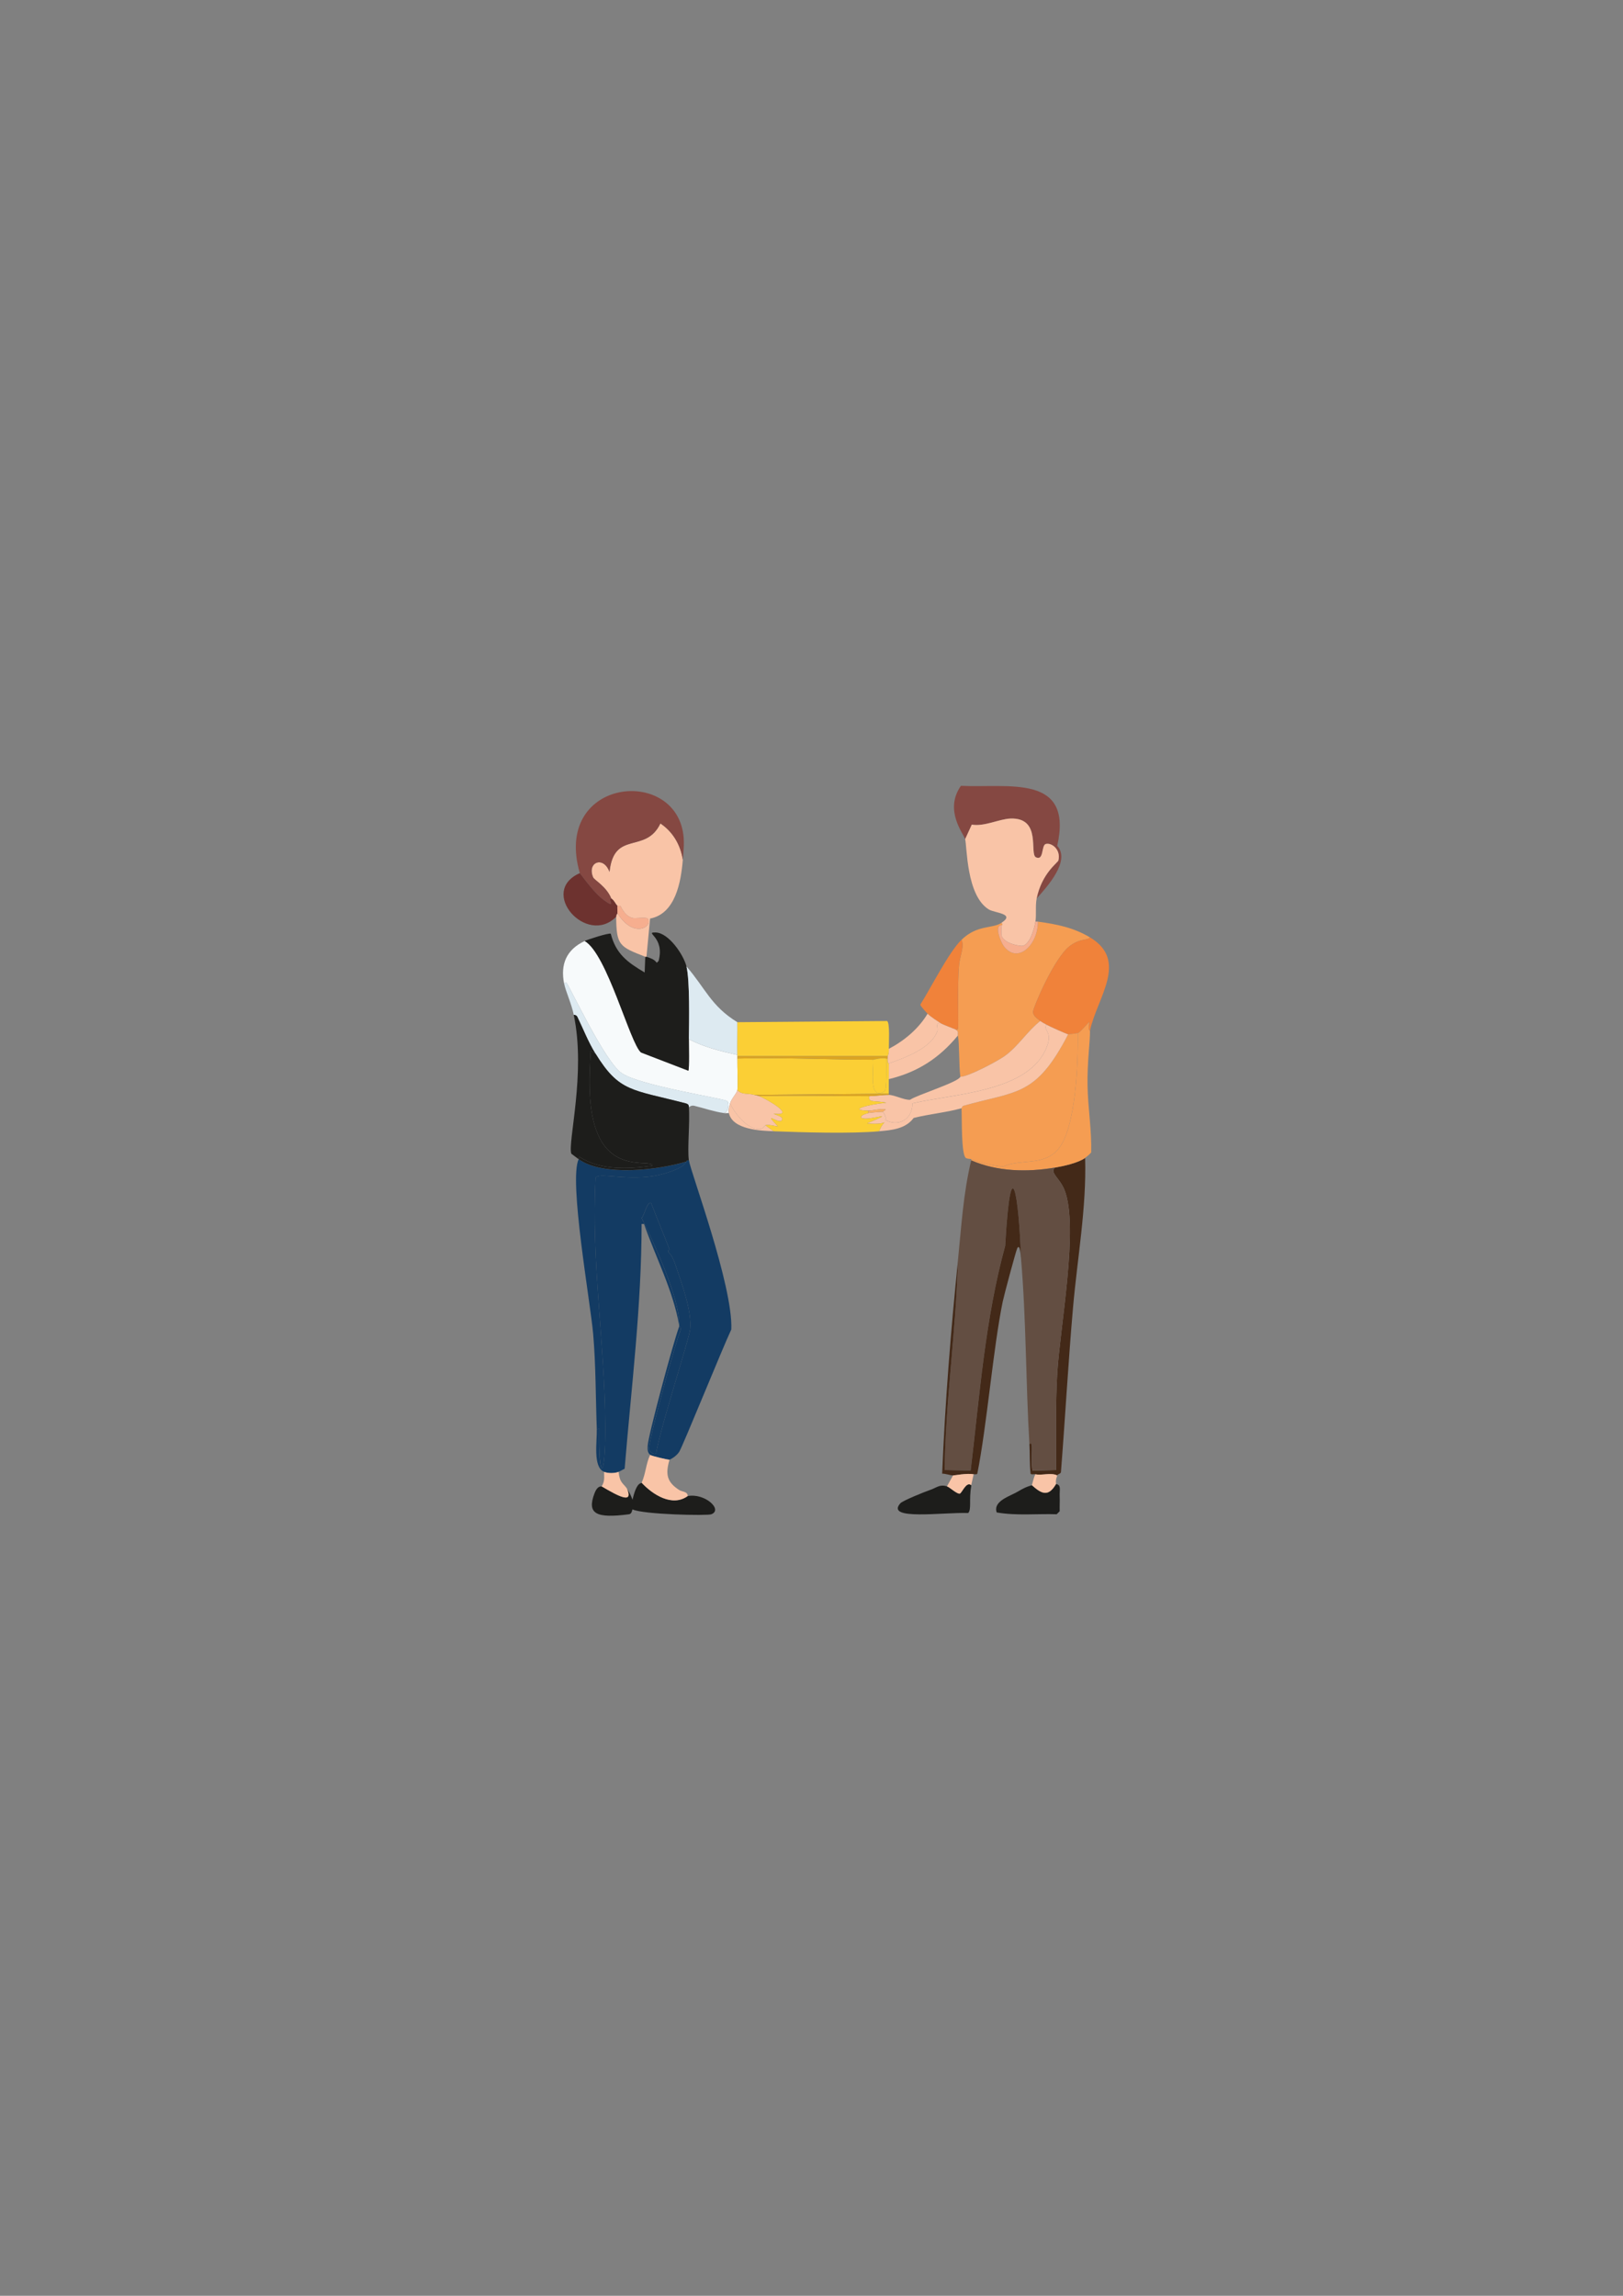 <?xml version="1.0" encoding="UTF-8"?>
<svg xmlns="http://www.w3.org/2000/svg" version="1.1" viewBox="0 0 595.28 841.89"><rect x="0" y="0" width="595.28" height="841.89" fill="#808080" stroke="none"/>
  <defs>
    <style>
      .cls-1 {
        fill: #f9c4a7;
      }

      .cls-2 {
        fill: #ddeaf1;
      }

      .cls-3 {
        fill: #f8b067;
      }

      .cls-4 {
        fill: #f59d52;
      }

      .cls-5 {
        fill: #1d1d1b;
      }

      .cls-6 {
        fill: #432918;
      }

      .cls-7 {
        fill: #133b63;
      }

      .cls-8 {
        fill: #fbcf35;
      }

      .cls-9 {
        fill: #dba423;
      }

      .cls-10 {
        fill: #854842;
      }

      .cls-11 {
        fill: #f7fafb;
      }

      .cls-12 {
        fill: #f6ae8f;
      }

      .cls-13 {
        fill: #634e42;
      }

      .cls-14 {
        fill: #6d322f;
      }

      .cls-15 {
        display: none;
      }

      .cls-16 {
        fill: #f0823a;
      }
    </style>
  </defs>
  <!-- Generator: Adobe Illustrator 28.7.1, SVG Export Plug-In . SVG Version: 1.2.0 Build 142)  -->
  <g>
    <g id="Lag_1">
      <g id="Generativt_objekt">
        <g id="Background" class="cls-15">
          <rect class="cls-11" x="98.89" y="164.62" width="398.22" height="512"/>
          <polygon class="cls-11" points="465.56 187.74 465.56 653.96 130.89 653.51 130.89 187.74 465.56 187.74"/>
          <polygon class="cls-2" points="465.56 653.96 130.67 654.4 130.89 653.51 465.56 653.96"/>
          <path class="cls-2" d="M465.56,187.74H130.89h334.67Z"/>
          <path class="cls-2" d="M341.11,546.4c-1.85.62-10.02,3.91-10.89,4.89-5.68,6.42,15.89,3.2,24.89,3.56,1.28-1.36.23-4.92,1.11-9.78,4.98,1.19,13.44-.22,17.33,1.78-2.95,1.81-9.41,3.49-8,7.78,7.22,1.26,14.66.43,22,.67l1.11-1.11c-.05-1.85.07-3.71,0-5.56,45.25,3.4,52.02,9.9,1.56,14.67-44.53,4.21-157.61,4.61-200.44-1.78-46.59-6.95,4.86-12.51,28.22-13.78-2.8,7.43.71,9.12,12.67,7.56,1.21-.16,1.13-1.71,1.33-1.78,4.02,1.87,27.35,2.35,28.89,1.78,4.37-1.64-2.34-7.87-8.67-6.67.03-1.72-2.06-1.55-3.11-2.22-.04-.27.57-.88.67-.89,10.79-.63,84.28-1.09,90.67,0,.13.02.7.62.67.89Z"/>
          <path class="cls-11" d="M265.56,408.18c.57.08,1.2-.05,1.78,0,1.35,6.16,11.91,6.5,16.44,6.67,10.91.4,28.16.94,38.67,0,4.6-.41,9.7-.83,12.67-4.89,5.62-1.4,12.05-2.01,17.56-3.56.2,3.11-.19,16.77,1.56,18.22.6.4,1.75.33,2,.44v.44c-2.92,12.04-3.64,24.57-4.89,36.89-2.62,25.92-4.71,51.96-5.78,78,1.26,0,2.84.59,4,.67l-2.22,4c-2.71-.85-3.82.53-6.22,1.33.03-.27-.54-.87-.67-.89-6.38-1.09-79.88-.63-90.67,0-.1,0-.71.62-.67.89-4.64-2.98-5.06-5.91-3.56-11.11.23-.03,2.49-1.21,3.56-2.89,1.31-2.06,15.82-37.91,19.11-44.89.67-16.01-15.03-58.06-15.56-62-.6-4.45.44-14.04,0-19.56.21.05.78-.74,2-.44,3.61.89,7.18,2.15,10.89,2.67Z"/>
          <path class="cls-11" d="M374.44,461.07c1.96,22.69,1.76,45.7,3.11,68.44.21,3.61.04,7.28.44,10.89.28.47,1.3.09,1.78.22-.58.83-1.19,3.84-1.33,4-.18.2-1.76.3-4.89,2.22-3.9-2-12.35-.59-17.33-1.78.03-.14-.03-.3,0-.44.28-1.33.61-2.65.89-4,.01-.07,1.25.19,1.33-.22,3.5-17.36,5.84-46.26,9.33-63.11.44-2.11,4.85-18.66,5.33-19.56.97-1.8,1.25,2.4,1.33,3.33Z"/>
          <path class="cls-11" d="M249.11,485.96c0,.15,0,.3,0,.44-2.54,7.02-11.48,40.5-11.56,43.78-.03,1.31-.16,2.34.89,3.33-1.55,3.31-1.59,6.85-3.11,10.22-.15.34-1.82-.49-3.33,6.22-.55-1.46-1.14-2.69-2-4-1.39-2.12-2.68-1.99-3.11-6.22.76-.3,1.47-.79,2.22-1.11,2.46-29.91,6.22-59.68,6.22-89.78h.89c4.33,12.35,10.55,24.09,12.89,37.11Z"/>
          <path class="cls-11" d="M352.22,394.85c-.61,1.96-15.77,6.62-18.44,8.44-2.08.19-5.65-1.75-7.78-1.78v-.44c0-1.77.01-3.56,0-5.33,10.5-2.53,18.5-7.68,25.33-16,.57,2.79.35,10.94.89,15.11Z"/>
        </g>
        <g>
          <g>
            <path class="cls-7" d="M252.67,425.51c.53,3.94,16.22,45.99,15.56,62-3.29,6.98-17.8,42.83-19.11,44.89-1.07,1.68-3.33,2.86-3.56,2.89-.49.06-6.67-1.36-7.11-1.78-1.05-.99-.92-2.02-.89-3.33.08-3.28,9.02-36.76,11.56-43.78,0,.08.67-.24.44,1.56-2.07,5.01-12.01,41.35-11.56,43.56.12.58,1.84,2.33,2.67,1.33,1.55-9.54,12.04-41.52,12.44-45.33.72-6.77-3.1-16.87-5.33-23.56-1.36-4.08-2.57-4.63-2.67-4.89-.19-.51.46-.84.44-.89-2.13-5.65-4.54-11.23-6.67-16.89-1.56-1.09-2.56,4.69-3.56,5.33,4.73,9.66,14.01,29.52,13.78,39.33-2.34-13.02-8.56-24.76-12.89-37.11h-.89c0,30.1-3.76,59.87-6.22,89.78-.76.32-1.47.81-2.22,1.11-1.47.59-3.92.58-5.33,0-4.2-1.72-2.51-11.36-2.67-15.56l.89-.22c-.31,19.78,2.31,19.21,2.22-.89-.13-30.43-5.21-60.67-3.56-91.11.85-2.13,10.48.92,21.11-.67,2.89-.43,10.97-2.49,12.22-5.33.05-.01-.16-.61.89-.44Z"/>
            <path class="cls-11" d="M252.67,381.07c5.52,2.96,11.68,4.41,17.78,5.78,0,.15,0,.3,0,.44,0,.29,0,.59,0,.89-.05,3.22.3,10.04,0,11.56-.25,1.25-2.17,3.11-2.67,4.89-.3,1.1-.7,2.41-.44,3.56-.58-.05-1.21.08-1.78,0,1.75-.41,1.98-3.92,1.11-4.44-1.72-1.03-31.88-5.59-38.67-10.22-6.18-4.22-18.82-31.33-20.22-33.11-.37-.47-.36.2-.89.22-1.37-7.03.82-12.39,7.56-15.56,8.27,4.71,16.64,37.61,20.67,40.89l17.33,6.67c.45-.36.2-10.02.22-11.56Z"/>
            <path class="cls-5" d="M251.78,354.4c1.28,5.16.97,20.35.89,26.67-.02,1.54.23,11.19-.22,11.56l-17.33-6.67c-4.02-3.28-12.4-36.18-20.67-40.89,1.33-.62,8.76-3.01,9.56-2.67,1.91,7.46,6.19,10.52,12.44,14.22l.22-5.78c.13.05.31-.05.44,0,1.46.54,2.8.87,3.78,2.22l.67-.67c2.41-8.94-5.49-10.51-1.11-10.44,4.79.07,10.28,8.2,11.33,12.44Z"/>
            <path class="cls-1" d="M250.44,315.29c-.66,8.08-2.66,19.77-12,21.56l-1.33,14c-.13-.05-.32.05-.44,0-9.42-3.68-10.6-4.09-10.67-14.67,0-.93.41-.96.44-1.33,5.94,9.6,13.2,4.95,11.11,2-.44-.61-4.55.04-5.56-.22-3.01-.78-4.22-4.23-4.44-4.44-.14-.13-1,.11-1.11,0-.79-.82-1.21-2.06-2.22-2.67-1.84-4.51-6.22-6.74-6.67-7.78-2.39-5.54,3.81-8.08,6-2,1.65-15.56,13.21-6.36,18.67-17.78,4.59,3.07,7.4,7.89,8.22,13.33Z"/>
            <path class="cls-10" d="M250.44,315.29c-.82-5.44-3.63-10.26-8.22-13.33-5.45,11.41-17.01,2.22-18.67,17.78-2.19-6.08-8.39-3.54-6,2,.45,1.04,4.83,3.27,6.67,7.78-1.68-.06,2.31,4.23-2.89.44-2.88-2.09-6.46-6.87-8.67-9.78-9.83-34.03,33.23-39.26,37.78-15.33.69,3.62.29,6.83,0,10.44Z"/>
            <path class="cls-7" d="M251.78,425.96c-1.26,2.84-9.34,4.9-12.22,5.33-10.63,1.59-20.26-1.46-21.11.67-1.66,30.44,3.43,60.68,3.56,91.11.08,20.1-2.53,20.67-2.22.89l-.89.22c-.44-11.59-.34-23.34-1.33-34.89-1.01-11.8-9.02-56.39-5.33-64.22,9.02,6.49,29.32,3.99,39.56.89Z"/>
            <path class="cls-5" d="M218.44,386.4l-1.78-1.11c-.54,10.17-1.4,24.39,4,33.33,6.53,10.82,18.71,6.5,18.67,8.89-8.92,1.16-19.08,1.78-26.89-3.33l-.22.89c-.9-.64-1.77-1.34-2.67-2-1.41-4.08,5.43-29.53.89-50.89.53-.12,1.11.21,1.33.67,2.23,4.6,3.96,9.17,6.67,13.56Z"/>
            <path class="cls-2" d="M270.44,374.85c.05,3.99-.07,8.01,0,12-6.09-1.37-12.25-2.82-17.78-5.78.08-6.31.39-21.51-.89-26.67,6.83,7.79,8.97,14.54,18.67,20.44Z"/>
            <path class="cls-5" d="M235.33,543.74c4.05,4.37,11.21,8.98,16.89,4.89,6.33-1.2,13.04,5.02,8.67,6.67-1.54.58-24.87.1-28.89-1.78-.2.07-.12,1.62-1.33,1.78-11.95,1.57-15.46-.12-12.67-7.56,1.22-3.24,2.56-2.49,2.67-2.67,6.36,3.75,11.67,6.51,9.33.89.86,1.31,1.45,2.54,2,4,1.52-6.71,3.18-5.89,3.33-6.22Z"/>
            <path class="cls-2" d="M265.56,408.18c-3.71-.52-7.27-1.78-10.89-2.67-1.22-.3-1.79.5-2,.44-.08-.02.27-.97-1.11-1.33-19.91-5.18-24.39-4.08-33.11-18.22-2.71-4.39-4.44-8.96-6.67-13.56-.22-.46-.8-.78-1.33-.67-.94-4.43-2.98-8.59-3.56-11.56.53-.03.52-.69.89-.22,1.4,1.78,14.04,28.89,20.22,33.11,6.78,4.63,36.95,9.19,38.67,10.22.87.53.64,4.03-1.11,4.44Z"/>
            <path class="cls-14" d="M224.22,329.51c1.01.61,1.43,1.85,2.22,2.67-.05.88.07,1.79,0,2.67-.03.38-.45.41-.44,1.33-10.76,10.97-28.74-9.22-13.33-16,2.2,2.91,5.79,7.68,8.67,9.78,5.2,3.79,1.21-.5,2.89-.44Z"/>
            <path class="cls-1" d="M226.89,539.74c.43,4.24,1.73,4.11,3.11,6.22,2.34,5.62-2.97,2.86-9.33-.89,1.19-1.9.9-3.23.89-5.33,1.41.58,3.86.59,5.33,0Z"/>
            <path class="cls-1" d="M245.56,535.29c-1.5,5.2-1.09,8.13,3.56,11.11,1.05.68,3.14.5,3.11,2.22-5.68,4.09-12.83-.52-16.89-4.89,1.52-3.37,1.56-6.91,3.11-10.22.44.42,6.62,1.84,7.11,1.78Z"/>
            <path class="cls-5" d="M218.44,386.4c8.72,14.14,13.2,13.04,33.11,18.22,1.38.36,1.03,1.31,1.11,1.33.44,5.51-.6,15.1,0,19.56-1.04-.17-.84.43-.89.44-10.24,3.1-30.53,5.6-39.56-.89l.22-.89c7.81,5.11,17.97,4.49,26.89,3.33.05-2.39-12.13,1.93-18.67-8.89-5.4-8.94-4.54-23.16-4-33.33l1.78,1.11Z"/>
            <path class="cls-7" d="M249.11,486.4c0-.15,0-.3,0-.44.24-9.81-9.05-29.68-13.78-39.33,1-.64,1.99-6.42,3.56-5.33,2.12,5.66,4.53,11.24,6.67,16.89.02.05-.64.37-.44.89.1.26,1.31.81,2.67,4.89,2.23,6.69,6.06,16.78,5.33,23.56-.41,3.82-10.89,35.79-12.44,45.33-.83,1-2.55-.76-2.67-1.33-.45-2.21,9.48-38.54,11.56-43.56.22-1.8-.45-1.47-.44-1.56Z"/>
            <path class="cls-1" d="M276.67,401.51c.49.15,1.32.27,1.78.44,2.7,1.05,13.99,7.5,5.33,6.44-.09.18,3.08.96,3.11,1.78.11,3.41-7.97-3.84-1.56,2.89-1.79-.2-2.78-.7-4.67-.44-.1.01-.62,1.16-1.56,1.33-4.55.83-9.63-5.53-11.33-9.33.5-1.78,2.42-3.64,2.67-4.89,1.63,1.86,3.82,1.06,6.22,1.78Z"/>
            <path class="cls-1" d="M280.67,412.62l3.11,2.22c-4.54-.17-15.09-.5-16.44-6.67-.25-1.14.14-2.46.44-3.56,1.7,3.8,6.78,10.16,11.33,9.33.94-.17,1.45-1.32,1.56-1.33Z"/>
            <path class="cls-12" d="M226.44,334.85c.07-.88-.05-1.79,0-2.67.11.11.98-.13,1.11,0,.23.22,1.44,3.67,4.44,4.44,1,.26,5.12-.39,5.56.22,2.09,2.95-5.17,7.6-11.11-2Z"/>
          </g>
          <g>
            <path class="cls-4" d="M399.78,343.74c-.77,1.26-3.3.14-7.33,3.11-5.74,4.22-13.6,22.82-13.56,24.22.05,1.57,1.63,2.48,2.67,3.33-4.82,3.77-8.08,9.3-13.11,12.89-2.62,1.88-13.52,7.65-16.22,7.56-.54-4.17-.32-12.32-.89-15.11-.19-.93.49-1.33-.89-2.22.29,0,.77.13.89-.22.39-1.11-.32-15.22.44-23.56.27-2.99,2.01-6.74.89-9.11,5.84-5.64,11.16-3.94,14.67-6.22.77,1.08,0,.84,0,.89-2.86.03-.19,6.41.89,7.78,5.21,6.61,12.57-.83,12.44-9.11,6.9.94,13.13,2.18,19.11,5.78Z"/>
            <path class="cls-16" d="M399.78,377.96c0-.16-.8.17-.22-3.11-.28-.06-3.19,3.62-4.22,4-.17.06-3.38.46-3.56.44-.44-.04-7.06-3.01-8-3.56-.75-.44-1.54-.77-2.22-1.33-1.04-.85-2.62-1.76-2.67-3.33-.04-1.4,7.82-20,13.56-24.22,4.03-2.97,6.56-1.85,7.33-3.11,14.32,8.61,2.56,22.13,0,34.22Z"/>
            <path class="cls-10" d="M380.22,329.51c1.91-9.33,7.8-13.15,8-14,.96-4.12-2.69-6.62-4.67-6-1.64.52-.62,6.25-3.56,4.89-2.58-1.2,2.23-14.61-9.33-14.22-4.15.14-9.69,3.04-14.22,2.22l-2.44,5.33c-.51-1.87-7.86-10.59-1.56-19.56,17.53.87,41.27-4.55,35.33,22,4.94,5.45-3.56,14.86-7.56,19.33Z"/>
            <path class="cls-6" d="M387.78,541.07c-2.29-1.17-5.88.13-8-.44-.47-.13-1.5.25-1.78-.22-.41-3.61-.23-7.28-.44-10.89,1.83-1.46.3,4.96,1.11,9.78l8.67-.22c.09-11.84-.26-23.73.44-35.56.99-16.69,7.99-53.6,2.67-67.11-1.77-4.5-5.48-6.23-3.56-8.22,3.08-.52,8.69-1.75,11.11-3.56.54,18.35-2.85,36.64-4.44,54.89-1.76,20.11-2.86,40.31-4.44,60.44-.49.74-1.13.5-1.33,1.11Z"/>
            <path class="cls-4" d="M399.78,377.96c.09,4.03-1.05,11.2-.89,20.22.14,8.11,1.56,16.29,1.33,24.44-.68.76-1.4,1.39-2.22,2-2.42,1.8-8.03,3.04-11.11,3.56-10.14,1.7-21.05,1.5-30.67-2.67v-.44c2.38,1.05,9.23,2.77,11.78,2.67,6.9-2.9,14.94-.03,20.22-6.44,6.47-7.85,7.23-32.05,7.11-42.44,1.03-.38,3.94-4.06,4.22-4-.58,3.28.22,2.96.22,3.11Z"/>
            <path class="cls-16" d="M350.44,377.51c-1.26-.53-4.83-1.89-5.33-2.22-1.47-.98-3.69-2.34-4.89-3.56-.55-.56-2.66-2.8-2.67-3.33,3.93-6.21,10.46-19.27,15.11-23.78,1.12,2.37-.61,6.12-.89,9.11-.77,8.33-.06,22.44-.44,23.56-.12.35-.6.22-.89.22Z"/>
            <path class="cls-5" d="M388.67,548.62c.07,1.84-.05,3.71,0,5.56l-1.11,1.11c-7.34-.23-14.78.6-22-.67-1.41-4.29,5.05-5.97,8-7.78,3.13-1.92,4.71-2.02,4.89-2.22,3.69,3.33,6.1,4.34,8.89-.44,1.99.48,1.23,1.93,1.33,4.44Z"/>
            <path class="cls-1" d="M387.78,541.07c-.38,1.12-.63,1.87-.44,3.11-2.79,4.78-5.2,3.77-8.89.44.14-.16.75-3.17,1.33-4,2.12.57,5.71-.73,8,.44Z"/>
            <path class="cls-5" d="M356.22,544.62c-.03.14.03.3,0,.44-.88,4.86.17,8.42-1.11,9.78-9-.35-30.57,2.86-24.89-3.56.86-.98,9.04-4.27,10.89-4.89,2.41-.81,3.51-2.18,6.22-1.33.95.3,3.66,2.86,4.67,2.67.83-.16,2.37-4.62,4.22-3.11Z"/>
            <path class="cls-4" d="M395.33,378.85c.12,10.39-.65,34.59-7.11,42.44-5.28,6.41-13.32,3.54-20.22,6.44-2.55.1-9.4-1.61-11.78-2.67-.25-.11-1.4-.04-2-.44-1.74-1.45-1.36-15.11-1.56-18.22.05-.02.25-.77.67-.89,19.71-5.55,26.6-3.31,38.44-26.22.18.02,3.39-.38,3.56-.44Z"/>
            <path class="cls-13" d="M386.89,428.18c-1.93,2,1.78,3.73,3.56,8.22,5.32,13.51-1.67,50.42-2.67,67.11-.7,11.83-.35,23.71-.44,35.56l-8.67.22c-.82-4.81.72-11.24-1.11-9.78-1.35-22.74-1.15-45.75-3.11-68.44-.76-22.39-3.67-41.46-5.78-4.22-7.36,26.86-9.36,54.85-12.67,82.44l-9.56-.22c.38-25.62,4.2-51.2,4.89-76.67,1.25-12.32,1.97-24.85,4.89-36.89,9.62,4.17,20.53,4.37,30.67,2.67Z"/>
            <path class="cls-6" d="M374.44,461.07c-.08-.93-.37-5.14-1.33-3.33-.48.89-4.9,17.44-5.33,19.56-3.49,16.85-5.84,45.76-9.33,63.11-.08.41-1.32.16-1.33.22-2.51-.45-7.18.47-7.56.44-1.16-.08-2.74-.67-4-.67,1.06-26.04,3.16-52.08,5.78-78-.69,25.46-4.5,51.04-4.89,76.67l9.56.22c3.3-27.6,5.31-55.58,12.67-82.44,2.11-37.24,5.01-18.16,5.78,4.22Z"/>
            <path class="cls-1" d="M357.11,540.62c-.28,1.35-.61,2.67-.89,4-1.85-1.51-3.39,2.95-4.22,3.11-1.01.19-3.71-2.37-4.67-2.67l2.22-4c.38.03,5.04-.89,7.56-.44Z"/>
            <g>
              <path class="cls-1" d="M380.22,329.51c-.52,2.52-.06,6.08-.44,8.44-.37,2.26-1.92,8.3-4.67,8.89-.87.19-6.88-.76-7.78-3.78-.13-.43-.05-2.87,0-3.78,0-.04.77.19,0-.89,5.2-3.38-2.51-3.56-4.67-4.89-8.28-5.1-7.95-23.13-8.67-25.78l2.44-5.33c4.53.82,10.07-2.08,14.22-2.22,11.57-.39,6.75,13.02,9.33,14.22,2.93,1.36,1.92-4.37,3.56-4.89,1.98-.62,5.62,1.88,4.67,6-.2.85-6.09,4.67-8,14Z"/>
              <path class="cls-1" d="M345.11,375.29c-2.29-.43-.92,1.71-1.33,2.89-2.16,6.2-12.11,9.85-17.78,11.78,0-.09-.44.49-.44-1.78,0-.29,0-.6,0-.89,0-.14.49-.48.44-2.67,5.64-2.96,10.9-7.33,14.22-12.89,1.2,1.22,3.42,2.58,4.89,3.56Z"/>
              <path class="cls-12" d="M380.67,337.96c.13,8.29-7.23,15.73-12.44,9.11-1.08-1.37-3.75-7.75-.89-7.78-.05.91-.13,3.35,0,3.78.9,3.02,6.9,3.97,7.78,3.78,2.75-.59,4.3-6.63,4.67-8.89h.89Z"/>
              <path class="cls-1" d="M381.56,374.4c.69.56,1.47.9,2.22,1.33-1.36,2.55,3.01,2.38-.44,9.56-7.4,15.35-34.29,15.86-48.67,19.33,0,6.3-5.62,8.62-10,6,.67-.58-.58-2.77-.89-2.89l1.11-.89c-2.37-.37-4.73.47-6.44.44-7.9-.14.27-2.36,6.67-2.89-4.18-.95-6.98.17-6.22-2.44,2.36,0,4.87-.48,7.11-.44,2.13.03,5.7,1.96,7.78,1.78,2.67-1.82,17.84-6.48,18.44-8.44,2.71.1,13.6-5.68,16.22-7.56,5.03-3.59,8.29-9.12,13.11-12.89Z"/>
              <path class="cls-1" d="M345.11,375.29c.5.34,4.07,1.69,5.33,2.22,1.38.89.7,1.29.89,2.22-6.83,8.32-14.83,13.47-25.33,16-.01-1.92,0-3.86,0-5.78,5.67-1.93,15.62-5.58,17.78-11.78.41-1.18-.96-3.32,1.33-2.89Z"/>
              <path class="cls-1" d="M391.78,379.29c-11.85,22.91-18.73,20.67-38.44,26.22-.42.12-.61.87-.67.89-5.5,1.54-11.93,2.15-17.56,3.56-2.97,4.05-8.06,4.48-12.67,4.89,2.17-5.7,4.59-1.99-4.44-2.89,12.27-5.23.49-.69-2-2-.82-.85,1.62-1.55,2.44-1.78.44-.12,5.08-.54,5.33-.44.31.11,1.56,2.31.89,2.89,4.38,2.62,10,.3,10-6,14.38-3.47,41.27-3.98,48.67-19.33,3.45-7.17-.91-7,.44-9.56.94.55,7.56,3.51,8,3.56Z"/>
              <path class="cls-3" d="M323.78,407.74c-.25-.09-4.89.32-5.33.44v-.89c1.71.03,4.07-.82,6.44-.44l-1.11.89Z"/>
            </g>
          </g>
          <g>
            <path class="cls-8" d="M326,384.62c.05,2.18-.45,2.53-.44,2.67h-55.11c0-.15,0-.3,0-.44-.07-3.99.05-8.01,0-12l54.89-.44c1.14.51.63,8.41.67,10.22Z"/>
            <path class="cls-8" d="M320.22,388.62c.37,3.12-1.95,15.2,4.22,11.56.92-.54.56-10.46.67-12h.44c0,2.27.44,1.69.44,1.78,0,1.92-.01,3.86,0,5.78.01,1.77,0,3.56,0,5.33l-49.33.44c-2.4-.72-4.59.08-6.22-1.78.3-1.52-.05-8.34,0-11.56,16.58-.47,33.23.43,49.78.44Z"/>
            <path class="cls-9" d="M325.56,387.29c0,.29,0,.6,0,.89h-.44c-1.74-.43-4.64.44-4.89.44-16.55-.01-33.2-.92-49.78-.44,0-.29,0-.59,0-.89h55.11Z"/>
            <path class="cls-8" d="M318.89,401.96c-.75,2.61,2.05,1.49,6.22,2.44-6.39.53-14.57,2.75-6.67,2.89v.89c-.82.22-3.27.93-2.44,1.78,2.49,1.31,14.27-3.23,2,2,9.03.9,6.62-2.81,4.44,2.89-10.51.94-27.76.4-38.67,0l-3.11-2.22c1.88-.26,2.88.24,4.67.44-6.42-6.73,1.67.52,1.56-2.89-.03-.82-3.2-1.6-3.11-1.78,8.65,1.06-2.63-5.4-5.33-6.44,13.45-.33,26.96-.02,40.44,0Z"/>
            <path class="cls-9" d="M326,401.07v.44c-2.24-.03-4.75.45-7.11.44-13.48-.02-27-.33-40.44,0-.46-.18-1.28-.3-1.78-.44l49.33-.44Z"/>
            <path class="cls-8" d="M325.11,388.18c-.1,1.54.25,11.46-.67,12-6.17,3.65-3.85-8.44-4.22-11.56.25,0,3.15-.87,4.89-.44Z"/>
          </g>
        </g>
      </g>
    </g>
  </g>
</svg>